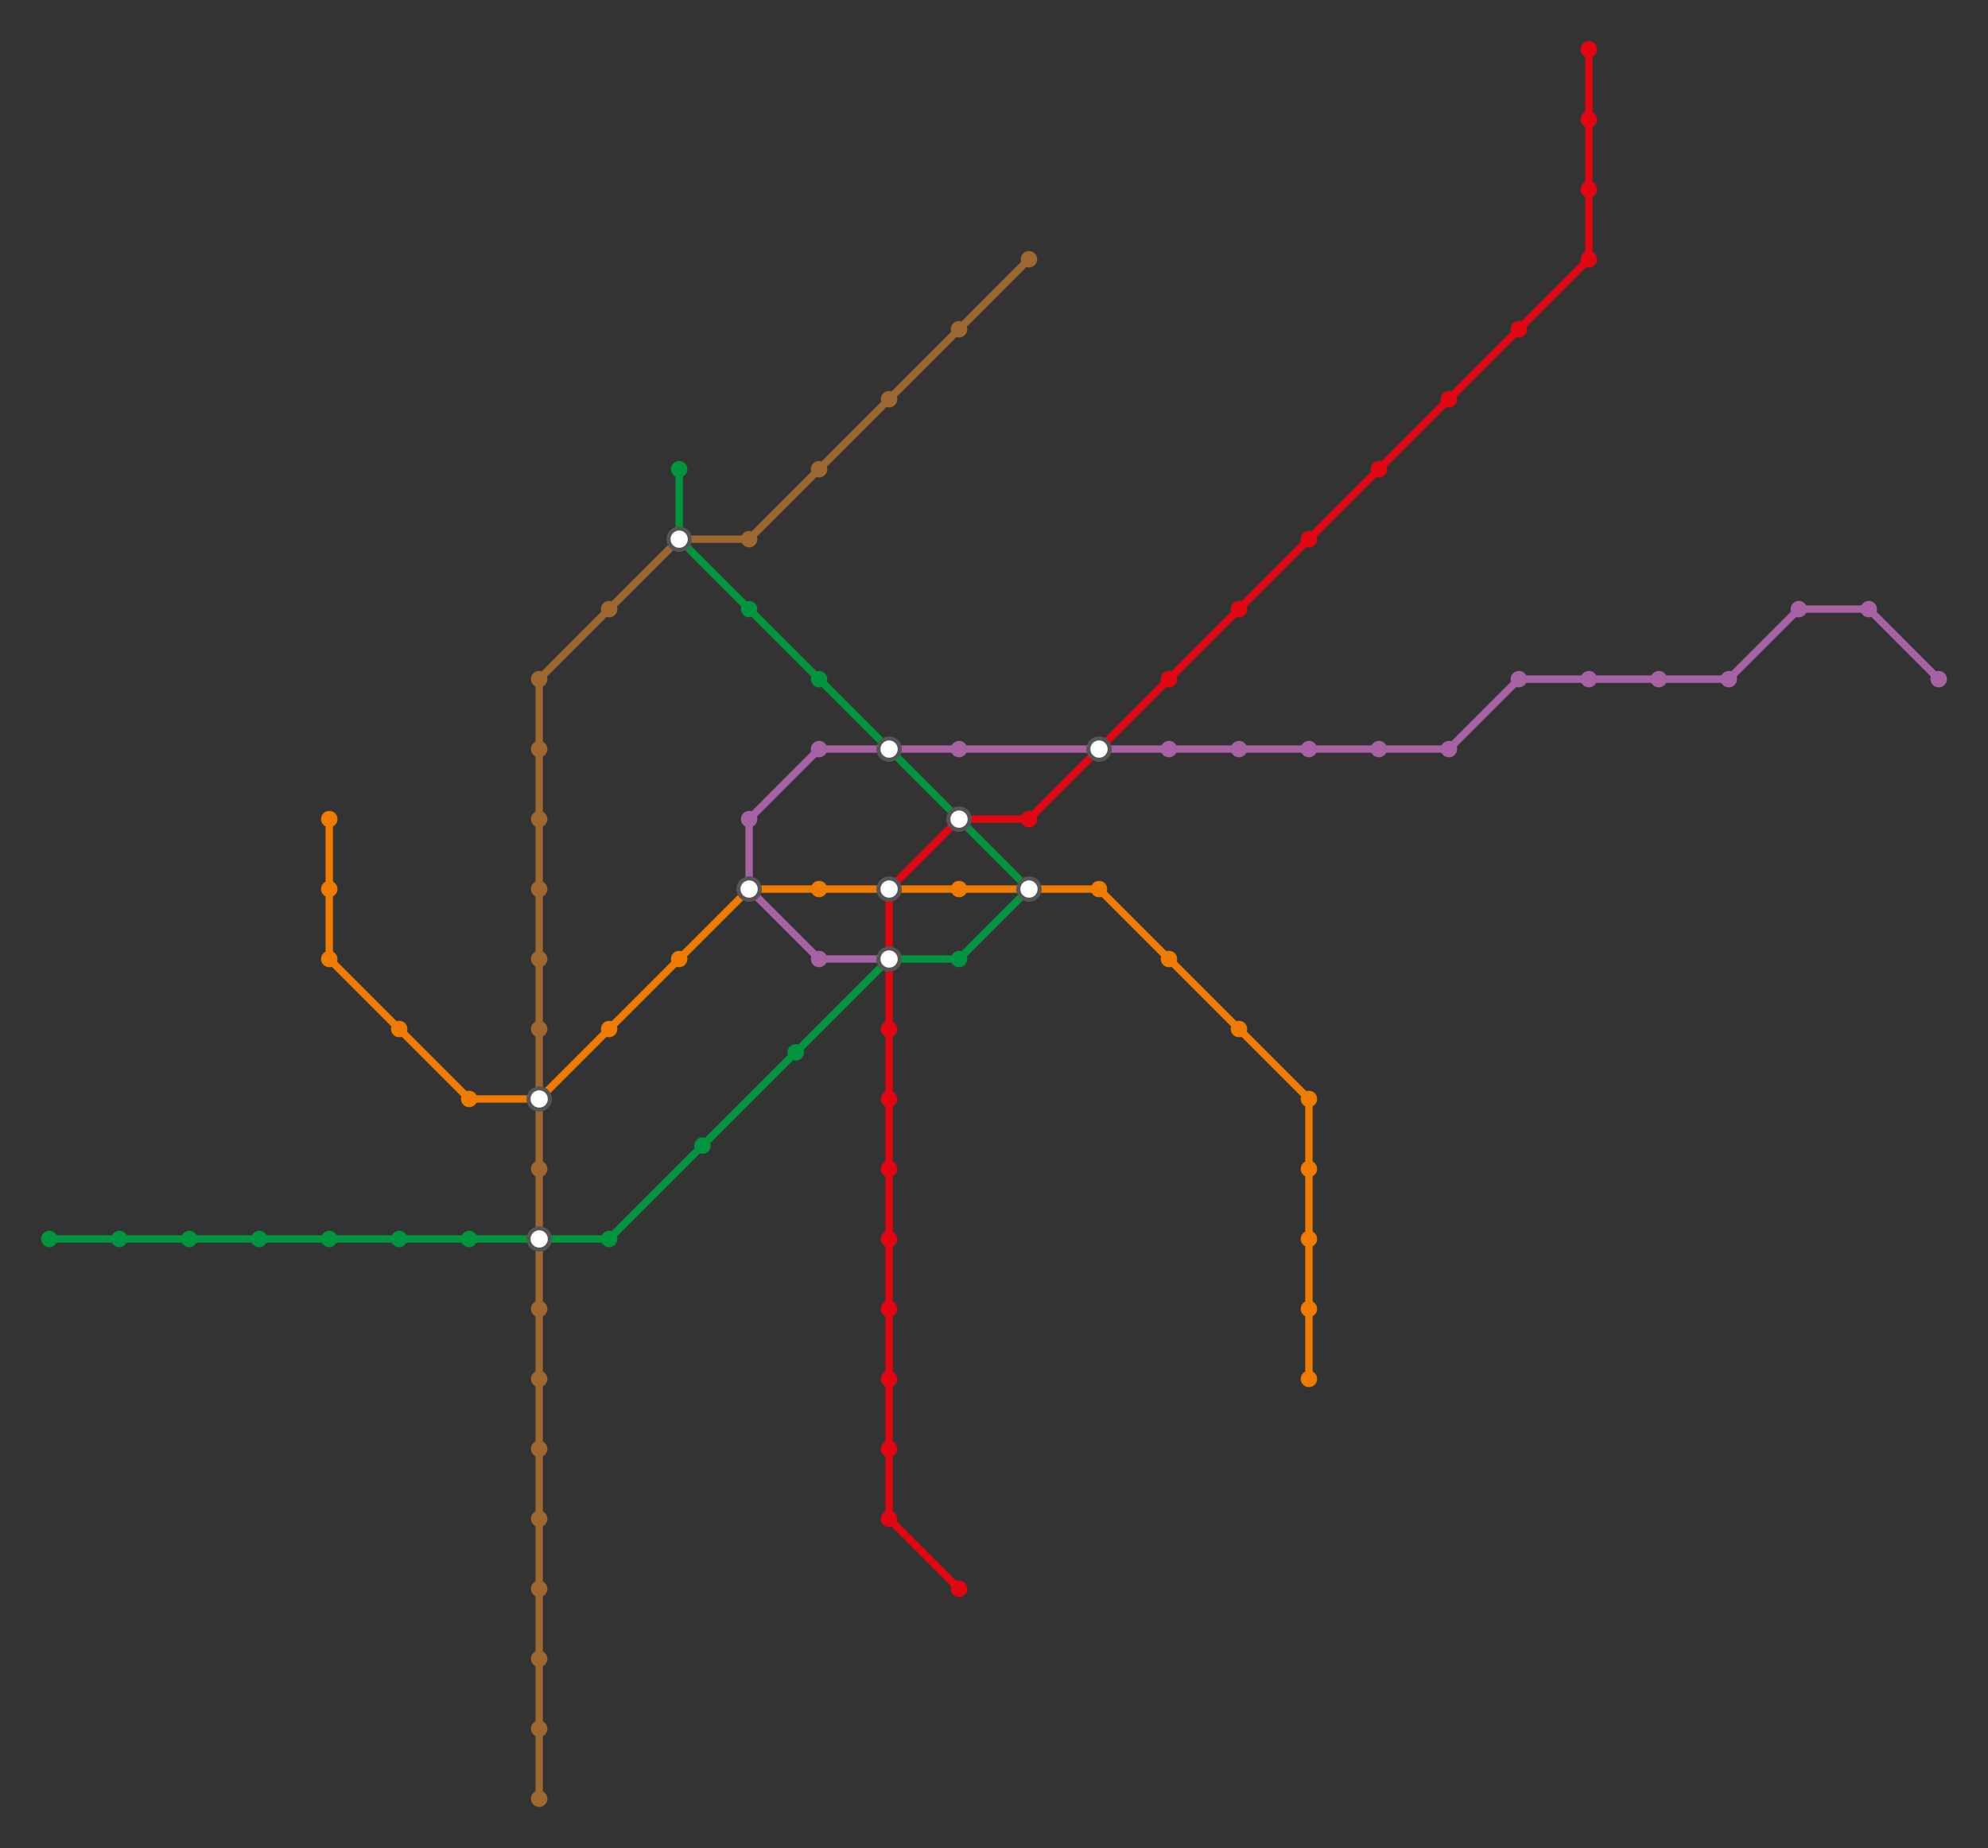 <svg xmlns="http://www.w3.org/2000/svg" width="483.74" height="449.7" viewBox="-15.925 -6.56 24.187 22.485"><rect x="-15.925" y="-6.56" width="24.187" height="22.485" fill="#333333" stroke="none"/><style>
	.line {
		stroke: #333;
		stroke-width: .09;
		fill: none;
		stroke-linejoin: round;
		stroke-linecap: round;
	}
	.station {
		stroke: none;
	}
	.transit {
		stroke: #555;
		stroke-width: .05;
		fill: #fff;
	}
</style><g><path class="line U1" style="stroke: #E20613;" d="M-4.257 12.771L-5.108 11.919"></path><path class="line U1" style="stroke: #E20613;" d="M-5.108 11.919L-5.108 11.068"></path><path class="line U1" style="stroke: #E20613;" d="M-5.108 11.068L-5.108 10.217"></path><path class="line U1" style="stroke: #E20613;" d="M-5.108 10.217L-5.108 9.365"></path><path class="line U1" style="stroke: #E20613;" d="M-5.108 9.365L-5.108 8.514"></path><path class="line U1" style="stroke: #E20613;" d="M-5.108 8.514L-5.108 7.662"></path><path class="line U1" style="stroke: #E20613;" d="M-5.108 7.662L-5.108 6.811"></path><path class="line U1" style="stroke: #E20613;" d="M-5.108 6.811L-5.108 5.96"></path><path class="line U1" style="stroke: #E20613;" d="M-5.108 5.96L-5.108 5.108"></path><path class="line U1" style="stroke: #E20613;" d="M-5.108 5.108L-5.108 4.257"></path><path class="line U1" style="stroke: #E20613;" d="M-5.108 4.257L-4.257 3.406"></path><path class="line U1" style="stroke: #E20613;" d="M-4.257 3.406L-3.406 3.406"></path><path class="line U1" style="stroke: #E20613;" d="M-3.406 3.406L-2.554 2.554"></path><path class="line U1" style="stroke: #E20613;" d="M-2.554 2.554L-1.703 1.703"></path><path class="line U1" style="stroke: #E20613;" d="M-1.703 1.703L-0.851 0.851"></path><path class="line U1" style="stroke: #E20613;" d="M-0.851 0.851L0 0"></path><path class="line U1" style="stroke: #E20613;" d="M0 0L0.851 -0.851"></path><path class="line U1" style="stroke: #E20613;" d="M0.851 -0.851L1.703 -1.703"></path><path class="line U1" style="stroke: #E20613;" d="M1.703 -1.703L2.554 -2.554"></path><path class="line U1" style="stroke: #E20613;" d="M2.554 -2.554L3.406 -3.406"></path><path class="line U1" style="stroke: #E20613;" d="M3.406 -3.406L3.406 -4.257"></path><path class="line U1" style="stroke: #E20613;" d="M3.406 -4.257L3.406 -5.108"></path><path class="line U1" style="stroke: #E20613;" d="M3.406 -5.108L3.406 -5.96"></path><path class="line U2" style="stroke: #A762A4;" d="M7.662 1.703L6.811 0.851"></path><path class="line U2" style="stroke: #A762A4;" d="M6.811 0.851L5.96 0.851"></path><path class="line U2" style="stroke: #A762A4;" d="M5.96 0.851L5.108 1.703"></path><path class="line U2" style="stroke: #A762A4;" d="M5.108 1.703L4.257 1.703"></path><path class="line U2" style="stroke: #A762A4;" d="M4.257 1.703L3.406 1.703"></path><path class="line U2" style="stroke: #A762A4;" d="M3.406 1.703L2.554 1.703"></path><path class="line U2" style="stroke: #A762A4;" d="M2.554 1.703L1.703 2.554"></path><path class="line U2" style="stroke: #A762A4;" d="M1.703 2.554L0.851 2.554"></path><path class="line U2" style="stroke: #A762A4;" d="M0.851 2.554L0 2.554"></path><path class="line U2" style="stroke: #A762A4;" d="M0 2.554L-0.851 2.554"></path><path class="line U2" style="stroke: #A762A4;" d="M-0.851 2.554L-1.703 2.554"></path><path class="line U2" style="stroke: #A762A4;" d="M-1.703 2.554L-2.554 2.554"></path><path class="line U2" style="stroke: #A762A4;" d="M-2.554 2.554L-4.257 2.554"></path><path class="line U2" style="stroke: #A762A4;" d="M-4.257 2.554L-5.108 2.554"></path><path class="line U2" style="stroke: #A762A4;" d="M-5.108 2.554L-5.96 2.554"></path><path class="line U2" style="stroke: #A762A4;" d="M-5.96 2.554L-6.811 3.406"></path><path class="line U2" style="stroke: #A762A4;" d="M-6.811 3.406L-6.811 4.257"></path><path class="line U2" style="stroke: #A762A4;" d="M-6.811 4.257L-5.96 5.108"></path><path class="line U2" style="stroke: #A762A4;" d="M-5.96 5.108L-5.108 5.108"></path><path class="line U3" style="stroke: #EF7C00;" d="M-11.919 3.406L-11.919 4.257"></path><path class="line U3" style="stroke: #EF7C00;" d="M-11.919 4.257L-11.919 5.108"></path><path class="line U3" style="stroke: #EF7C00;" d="M-11.919 5.108L-11.068 5.96"></path><path class="line U3" style="stroke: #EF7C00;" d="M-11.068 5.96L-10.217 6.811"></path><path class="line U3" style="stroke: #EF7C00;" d="M-10.217 6.811L-9.365 6.811"></path><path class="line U3" style="stroke: #EF7C00;" d="M-9.365 6.811L-8.514 5.96"></path><path class="line U3" style="stroke: #EF7C00;" d="M-8.514 5.96L-7.662 5.108"></path><path class="line U3" style="stroke: #EF7C00;" d="M-7.662 5.108L-6.811 4.257"></path><path class="line U3" style="stroke: #EF7C00;" d="M-6.811 4.257L-5.96 4.257"></path><path class="line U3" style="stroke: #EF7C00;" d="M-5.96 4.257L-5.108 4.257"></path><path class="line U3" style="stroke: #EF7C00;" d="M-5.108 4.257L-4.257 4.257"></path><path class="line U3" style="stroke: #EF7C00;" d="M-4.257 4.257L-3.406 4.257"></path><path class="line U3" style="stroke: #EF7C00;" d="M-3.406 4.257L-2.554 4.257"></path><path class="line U3" style="stroke: #EF7C00;" d="M-2.554 4.257L-1.703 5.108"></path><path class="line U3" style="stroke: #EF7C00;" d="M-1.703 5.108L-0.851 5.96"></path><path class="line U3" style="stroke: #EF7C00;" d="M-0.851 5.96L0 6.811"></path><path class="line U3" style="stroke: #EF7C00;" d="M0 6.811L0 7.662"></path><path class="line U3" style="stroke: #EF7C00;" d="M0 7.662L0 8.514"></path><path class="line U3" style="stroke: #EF7C00;" d="M0 8.514L0 9.365"></path><path class="line U3" style="stroke: #EF7C00;" d="M0 9.365L0 10.217"></path><path class="line U4" style="stroke: #029540;" d="M-15.325 8.514L-14.473 8.514"></path><path class="line U4" style="stroke: #029540;" d="M-14.473 8.514L-13.622 8.514"></path><path class="line U4" style="stroke: #029540;" d="M-13.622 8.514L-12.771 8.514"></path><path class="line U4" style="stroke: #029540;" d="M-12.771 8.514L-11.919 8.514"></path><path class="line U4" style="stroke: #029540;" d="M-11.919 8.514L-11.068 8.514"></path><path class="line U4" style="stroke: #029540;" d="M-11.068 8.514L-10.217 8.514"></path><path class="line U4" style="stroke: #029540;" d="M-10.217 8.514L-9.365 8.514"></path><path class="line U4" style="stroke: #029540;" d="M-9.365 8.514L-8.514 8.514"></path><path class="line U4" style="stroke: #029540;" d="M-8.514 8.514L-7.379 7.379"></path><path class="line U4" style="stroke: #029540;" d="M-7.379 7.379L-6.243 6.243"></path><path class="line U4" style="stroke: #029540;" d="M-6.243 6.243L-5.108 5.108"></path><path class="line U4" style="stroke: #029540;" d="M-5.108 5.108L-4.257 5.108"></path><path class="line U4" style="stroke: #029540;" d="M-4.257 5.108L-3.406 4.257"></path><path class="line U4" style="stroke: #029540;" d="M-3.406 4.257L-4.257 3.406"></path><path class="line U4" style="stroke: #029540;" d="M-4.257 3.406L-5.108 2.554"></path><path class="line U4" style="stroke: #029540;" d="M-5.108 2.554L-5.96 1.703"></path><path class="line U4" style="stroke: #029540;" d="M-5.96 1.703L-6.811 0.851"></path><path class="line U4" style="stroke: #029540;" d="M-6.811 0.851L-7.662 0"></path><path class="line U4" style="stroke: #029540;" d="M-7.662 0L-7.662 -0.851"></path><path class="line U6" style="stroke: #9C6830;" d="M-9.365 15.325L-9.365 14.473"></path><path class="line U6" style="stroke: #9C6830;" d="M-9.365 14.473L-9.365 13.622"></path><path class="line U6" style="stroke: #9C6830;" d="M-9.365 13.622L-9.365 12.771"></path><path class="line U6" style="stroke: #9C6830;" d="M-9.365 12.771L-9.365 11.919"></path><path class="line U6" style="stroke: #9C6830;" d="M-9.365 11.919L-9.365 11.068"></path><path class="line U6" style="stroke: #9C6830;" d="M-9.365 11.068L-9.365 10.217"></path><path class="line U6" style="stroke: #9C6830;" d="M-9.365 10.217L-9.365 9.365"></path><path class="line U6" style="stroke: #9C6830;" d="M-9.365 9.365L-9.365 8.514"></path><path class="line U6" style="stroke: #9C6830;" d="M-9.365 8.514L-9.365 7.662"></path><path class="line U6" style="stroke: #9C6830;" d="M-9.365 7.662L-9.365 6.811"></path><path class="line U6" style="stroke: #9C6830;" d="M-9.365 6.811L-9.365 5.96"></path><path class="line U6" style="stroke: #9C6830;" d="M-9.365 5.96L-9.365 5.108"></path><path class="line U6" style="stroke: #9C6830;" d="M-9.365 5.108L-9.365 4.257"></path><path class="line U6" style="stroke: #9C6830;" d="M-9.365 4.257L-9.365 3.406"></path><path class="line U6" style="stroke: #9C6830;" d="M-9.365 3.406L-9.365 2.554"></path><path class="line U6" style="stroke: #9C6830;" d="M-9.365 2.554L-9.365 1.703"></path><path class="line U6" style="stroke: #9C6830;" d="M-9.365 1.703L-8.514 0.851"></path><path class="line U6" style="stroke: #9C6830;" d="M-8.514 0.851L-7.662 0"></path><path class="line U6" style="stroke: #9C6830;" d="M-7.662 0L-6.811 0"></path><path class="line U6" style="stroke: #9C6830;" d="M-6.811 0L-5.96 -0.851"></path><path class="line U6" style="stroke: #9C6830;" d="M-5.96 -0.851L-5.108 -1.703"></path><path class="line U6" style="stroke: #9C6830;" d="M-5.108 -1.703L-4.257 -2.554"></path><path class="line U6" style="stroke: #9C6830;" d="M-4.257 -2.554L-3.406 -3.406"></path><circle class="station" data-id="57592307" data-label="Kaisermühlen VIC" r="0.1" fill="#E20613"></circle><circle class="station" data-id="57592312" data-label="Alte Donau" cx="0.851" cy="-0.851" r="0.1" fill="#E20613"></circle><circle class="station" data-id="57592315" data-label="Kagran" cx="1.703" cy="-1.703" r="0.1" fill="#E20613"></circle><circle class="station" data-id="59838615" data-label="Taubstummengasse" cx="-5.108" cy="5.96" r="0.1" fill="#E20613"></circle><circle class="station" data-id="60825796" data-label="Keplerplatz" cx="-5.108" cy="7.662" r="0.1" fill="#E20613"></circle><circle class="station" data-id="61077005" data-label="Kagraner Platz" cx="2.554" cy="-2.554" r="0.1" fill="#E20613"></circle><circle class="station" data-id="1010572279" data-label="Südtiroler Platz-Hauptbahnhof" cx="-5.108" cy="6.811" r="0.1" fill="#E20613"></circle><circle class="station transit" data-id="1399692389" data-label="Schwedenplatz" cx="-4.257" cy="3.406" r="0.13" fill="#333"></circle><circle class="station" data-id="1862342812" data-label="Reumannplatz" cx="-5.108" cy="8.514" r="0.1" fill="#E20613"></circle><circle class="station transit" data-id="1993538250" data-label="Stephansplatz" cx="-5.108" cy="4.257" r="0.13" fill="#333"></circle><circle class="station transit" data-id="2525543991" data-label="Karlsplatz" cx="-5.108" cy="5.108" r="0.13" fill="#333"></circle><circle class="station" data-id="2781800961" data-label="Aderklaaer Straße" cx="3.406" cy="-4.257" r="0.1" fill="#E20613"></circle><circle class="station" data-id="2781801317" data-label="Rennbahnweg" cx="3.406" cy="-3.406" r="0.1" fill="#E20613"></circle><circle class="station transit" data-id="3725915785" data-label="Praterstern" cx="-2.554" cy="2.554" r="0.13" fill="#333"></circle><circle class="station" data-id="4140441195" data-label="Leopoldau" cx="3.406" cy="-5.96" r="0.1" fill="#E20613"></circle><circle class="station" data-id="4140676594" data-label="Großfeldsiedlung" cx="3.406" cy="-5.108" r="0.1" fill="#E20613"></circle><circle class="station" data-id="4169472789" data-label="Donauinsel" cx="-0.851" cy="0.851" r="0.1" fill="#E20613"></circle><circle class="station" data-id="4169762802" data-label="Vorgartenstraße" cx="-1.703" cy="1.703" r="0.1" fill="#E20613"></circle><circle class="station" data-id="4169992592" data-label="Nestroyplatz" cx="-3.406" cy="3.406" r="0.1" fill="#E20613"></circle><circle class="station" data-id="4725643935" data-label="Oberlaa" cx="-4.257" cy="12.771" r="0.1" fill="#E20613"></circle><circle class="station" data-id="5016149162" data-label="Neulaa" cx="-5.108" cy="11.919" r="0.1" fill="#E20613"></circle><circle class="station" data-id="5018582556" data-label="Alaudagasse" cx="-5.108" cy="11.068" r="0.1" fill="#E20613"></circle><circle class="station" data-id="5057951093" data-label="Troststraße" cx="-5.108" cy="9.365" r="0.1" fill="#E20613"></circle><circle class="station" data-id="5057951095" data-label="Altes Landgut" cx="-5.108" cy="10.217" r="0.1" fill="#E20613"></circle><circle class="station transit" data-id="60093481" data-label="Volkstheater" cx="-6.811" cy="4.257" r="0.13" fill="#333"></circle><circle class="station" data-id="60290336" data-label="Schottentor" cx="-5.96" cy="2.554" r="0.1" fill="#A762A4"></circle><circle class="station" data-id="62671830" data-label="Stadion" cy="2.554" r="0.1" fill="#A762A4"></circle><circle class="station" data-id="2006335300" data-label="Rathaus" cx="-6.811" cy="3.406" r="0.1" fill="#A762A4"></circle><circle class="station" data-id="2249118767" data-label="Hardeggasse" cx="3.406" cy="1.703" r="0.1" fill="#A762A4"></circle><circle class="station" data-id="2249118893" data-label="Stadlau" cx="2.554" cy="1.703" r="0.1" fill="#A762A4"></circle><circle class="station" data-id="2249118907" data-label="Seestadt" cx="7.662" cy="1.703" r="0.1" fill="#A762A4"></circle><circle class="station" data-id="2249118991" data-label="Donauspital" cx="4.257" cy="1.703" r="0.1" fill="#A762A4"></circle><circle class="station" data-id="2249119081" data-label="Aspern Nord" cx="6.811" cy="0.851" r="0.1" fill="#A762A4"></circle><circle class="station" data-id="2298795030" data-label="Aspernstraße" cx="5.108" cy="1.703" r="0.1" fill="#A762A4"></circle><circle class="station" data-id="2298795031" data-label="Donaustadtbrücke" cx="1.703" cy="2.554" r="0.1" fill="#A762A4"></circle><circle class="station" data-id="2298795032" data-label="Krieau" cx="-0.851" cy="2.554" r="0.1" fill="#A762A4"></circle><circle class="station" data-id="2437875978" data-label="Hausfeldstraße" cx="5.96" cy="0.851" r="0.1" fill="#A762A4"></circle><circle class="station" data-id="2482900070" data-label="Donaumarina" cx="0.851" cy="2.554" r="0.1" fill="#A762A4"></circle><circle class="station transit" data-id="2525338266" data-label="Schottenring" cx="-5.108" cy="2.554" r="0.13" fill="#333"></circle><circle class="station" data-id="2525408827" data-label="Messe-Prater" cx="-1.703" cy="2.554" r="0.1" fill="#A762A4"></circle><circle class="station" data-id="3378037094" data-label="Taborstraße" cx="-4.257" cy="2.554" r="0.1" fill="#A762A4"></circle><circle class="station" data-id="4123328089" data-label="Museumsquartier" cx="-5.96" cy="5.108" r="0.1" fill="#A762A4"></circle><circle class="station" data-id="2323609149" data-label="Erdberg" cy="6.811" r="0.1" fill="#EF7C00"></circle><circle class="station" data-id="2440606392" data-label="Ottakring" cx="-11.919" cy="3.406" r="0.1" fill="#EF7C00"></circle><circle class="station" data-id="2440652906" data-label="Kendlerstraße" cx="-11.919" cy="4.257" r="0.1" fill="#EF7C00"></circle><circle class="station" data-id="2440681196" data-label="Schweglerstraße" cx="-10.217" cy="6.811" r="0.1" fill="#EF7C00"></circle><circle class="station" data-id="2440684754" data-label="Johnstraße" cx="-11.068" cy="5.96" r="0.1" fill="#EF7C00"></circle><circle class="station transit" data-id="2440715710" data-label="Westbahnhof" cx="-9.365" cy="6.811" r="0.13" fill="#333"></circle><circle class="station" data-id="2769169147" data-label="Herrengasse" cx="-5.96" cy="4.257" r="0.1" fill="#EF7C00"></circle><circle class="station" data-id="2784233504" data-label="Stubentor" cx="-4.257" cy="4.257" r="0.1" fill="#EF7C00"></circle><circle class="station" data-id="2962398854" data-label="Hütteldorfer Straße" cx="-11.919" cy="5.108" r="0.1" fill="#EF7C00"></circle><circle class="station" data-id="4348361649" data-label="Enkplatz" cy="9.365" r="0.1" fill="#EF7C00"></circle><circle class="station" data-id="4348361652" data-label="Gasometer" cy="7.662" r="0.1" fill="#EF7C00"></circle><circle class="station" data-id="4348361818" data-label="Simmering" cy="10.217" r="0.1" fill="#EF7C00"></circle><circle class="station" data-id="4348361821" data-label="Zippererstraße" cy="8.514" r="0.1" fill="#EF7C00"></circle><circle class="station" data-id="4348401657" data-label="Kardinal-Nagl-Platz" cx="-1.703" cy="5.108" r="0.1" fill="#EF7C00"></circle><circle class="station transit" data-id="4348401659" data-label="Landstraße" cx="-3.406" cy="4.257" r="0.13" fill="#333"></circle><circle class="station" data-id="4348402507" data-label="Rochusgasse" cx="-2.554" cy="4.257" r="0.1" fill="#EF7C00"></circle><circle class="station" data-id="4348402509" data-label="Schlachthausgasse" cx="-0.851" cy="5.96" r="0.1" fill="#EF7C00"></circle><circle class="station" data-id="4348437214" data-label="Neubaugasse" cx="-7.662" cy="5.108" r="0.1" fill="#EF7C00"></circle><circle class="station" data-id="4348437230" data-label="Zieglergasse" cx="-8.514" cy="5.96" r="0.1" fill="#EF7C00"></circle><circle class="station" data-id="60291628" data-label="Friedensbrücke" cx="-6.811" cy="0.851" r="0.1" fill="#029540"></circle><circle class="station transit" data-id="60291638" data-label="Spittelau" cx="-7.662" r="0.13" fill="#333"></circle><circle class="station" data-id="105411815" data-label="Heiligenstadt" cx="-7.662" cy="-0.851" r="0.1" fill="#029540"></circle><circle class="station" data-id="1243189782" data-label="Braunschweiggasse" cx="-12.771" cy="8.514" r="0.1" fill="#029540"></circle><circle class="station" data-id="1243189796" data-label="Schönbrunn" cx="-11.068" cy="8.514" r="0.1" fill="#029540"></circle><circle class="station" data-id="1243190081" data-label="Hietzing" cx="-11.919" cy="8.514" r="0.1" fill="#029540"></circle><circle class="station" data-id="1243190167" data-label="Unter St. Veit" cx="-13.622" cy="8.514" r="0.1" fill="#029540"></circle><circle class="station" data-id="1243190224" data-label="Meidling Hauptstraße" cx="-10.217" cy="8.514" r="0.1" fill="#029540"></circle><circle class="station" data-id="1243190451" data-label="Ober St. Veit" cx="-14.473" cy="8.514" r="0.1" fill="#029540"></circle><circle class="station" data-id="1740822565" data-label="Hütteldorf" cx="-15.325" cy="8.514" r="0.1" fill="#029540"></circle><circle class="station" data-id="2214978287" data-label="Margaretengürtel" cx="-8.514" cy="8.514" r="0.1" fill="#029540"></circle><circle class="station transit" data-id="2241469646" data-label="Längenfeldgasse" cx="-9.365" cy="8.514" r="0.13" fill="#333"></circle><circle class="station" data-id="2241738995" data-label="Kettenbrückengasse" cx="-6.243" cy="6.243" r="0.1" fill="#029540"></circle><circle class="station" data-id="2241739000" data-label="Pilgramgasse" cx="-7.379" cy="7.379" r="0.1" fill="#029540"></circle><circle class="station" data-id="2525501991" data-label="Roßauer Lände" cx="-5.96" cy="1.703" r="0.1" fill="#029540"></circle><circle class="station" data-id="3966904573" data-label="Stadtpark" cx="-4.257" cy="5.108" r="0.1" fill="#029540"></circle><circle class="station" data-id="60091400" data-label="Nußdorfer Straße" cx="-8.514" cy="0.851" r="0.1" fill="#9C6830"></circle><circle class="station" data-id="60091638" data-label="Thaliastraße" cx="-9.365" cy="5.108" r="0.1" fill="#9C6830"></circle><circle class="station" data-id="60091642" data-label="Josefstädter Straße" cx="-9.365" cy="4.257" r="0.1" fill="#9C6830"></circle><circle class="station" data-id="60091648" data-label="Alser Straße" cx="-9.365" cy="3.406" r="0.1" fill="#9C6830"></circle><circle class="station" data-id="60091653" data-label="Michelbeuern-AKH" cx="-9.365" cy="2.554" r="0.1" fill="#9C6830"></circle><circle class="station" data-id="60091661" data-label="Währinger Straße-Volksoper" cx="-9.365" cy="1.703" r="0.1" fill="#9C6830"></circle><circle class="station" data-id="60091791" data-label="Burggasse-Stadthalle" cx="-9.365" cy="5.96" r="0.1" fill="#9C6830"></circle><circle class="station" data-id="60092321" data-label="Gumpendorfer Straße" cx="-9.365" cy="7.662" r="0.1" fill="#9C6830"></circle><circle class="station" data-id="61688590" data-label="Alterlaa" cx="-9.365" cy="12.771" r="0.1" fill="#9C6830"></circle><circle class="station" data-id="61688597" data-label="Erlaaer Straße" cx="-9.365" cy="13.622" r="0.1" fill="#9C6830"></circle><circle class="station" data-id="61688600" data-label="Perfektastraße" cx="-9.365" cy="14.473" r="0.1" fill="#9C6830"></circle><circle class="station" data-id="61688602" data-label="Siebenhirten" cx="-9.365" cy="15.325" r="0.1" fill="#9C6830"></circle><circle class="station" data-id="1378094193" data-label="Am Schöpfwerk" cx="-9.365" cy="11.919" r="0.1" fill="#9C6830"></circle><circle class="station" data-id="1378094234" data-label="Tscherttegasse" cx="-9.365" cy="11.068" r="0.1" fill="#9C6830"></circle><circle class="station" data-id="2211799727" data-label="Dresdner Straße" cx="-5.96" cy="-0.851" r="0.1" fill="#9C6830"></circle><circle class="station" data-id="2211799763" data-label="Jägerstraße" cx="-6.811" r="0.1" fill="#9C6830"></circle><circle class="station" data-id="2211799784" data-label="Floridsdorf" cx="-3.406" cy="-3.406" r="0.1" fill="#9C6830"></circle><circle class="station" data-id="2211815196" data-label="Handelskai" cx="-5.108" cy="-1.703" r="0.1" fill="#9C6830"></circle><circle class="station" data-id="2211815211" data-label="Neue Donau" cx="-4.257" cy="-2.554" r="0.1" fill="#9C6830"></circle><circle class="station" data-id="2211901245" data-label="Niederhofstraße" cx="-9.365" cy="9.365" r="0.1" fill="#9C6830"></circle><circle class="station" data-id="2211901255" data-label="Bahnhof Meidling" cx="-9.365" cy="10.217" r="0.1" fill="#9C6830"></circle></g></svg>
